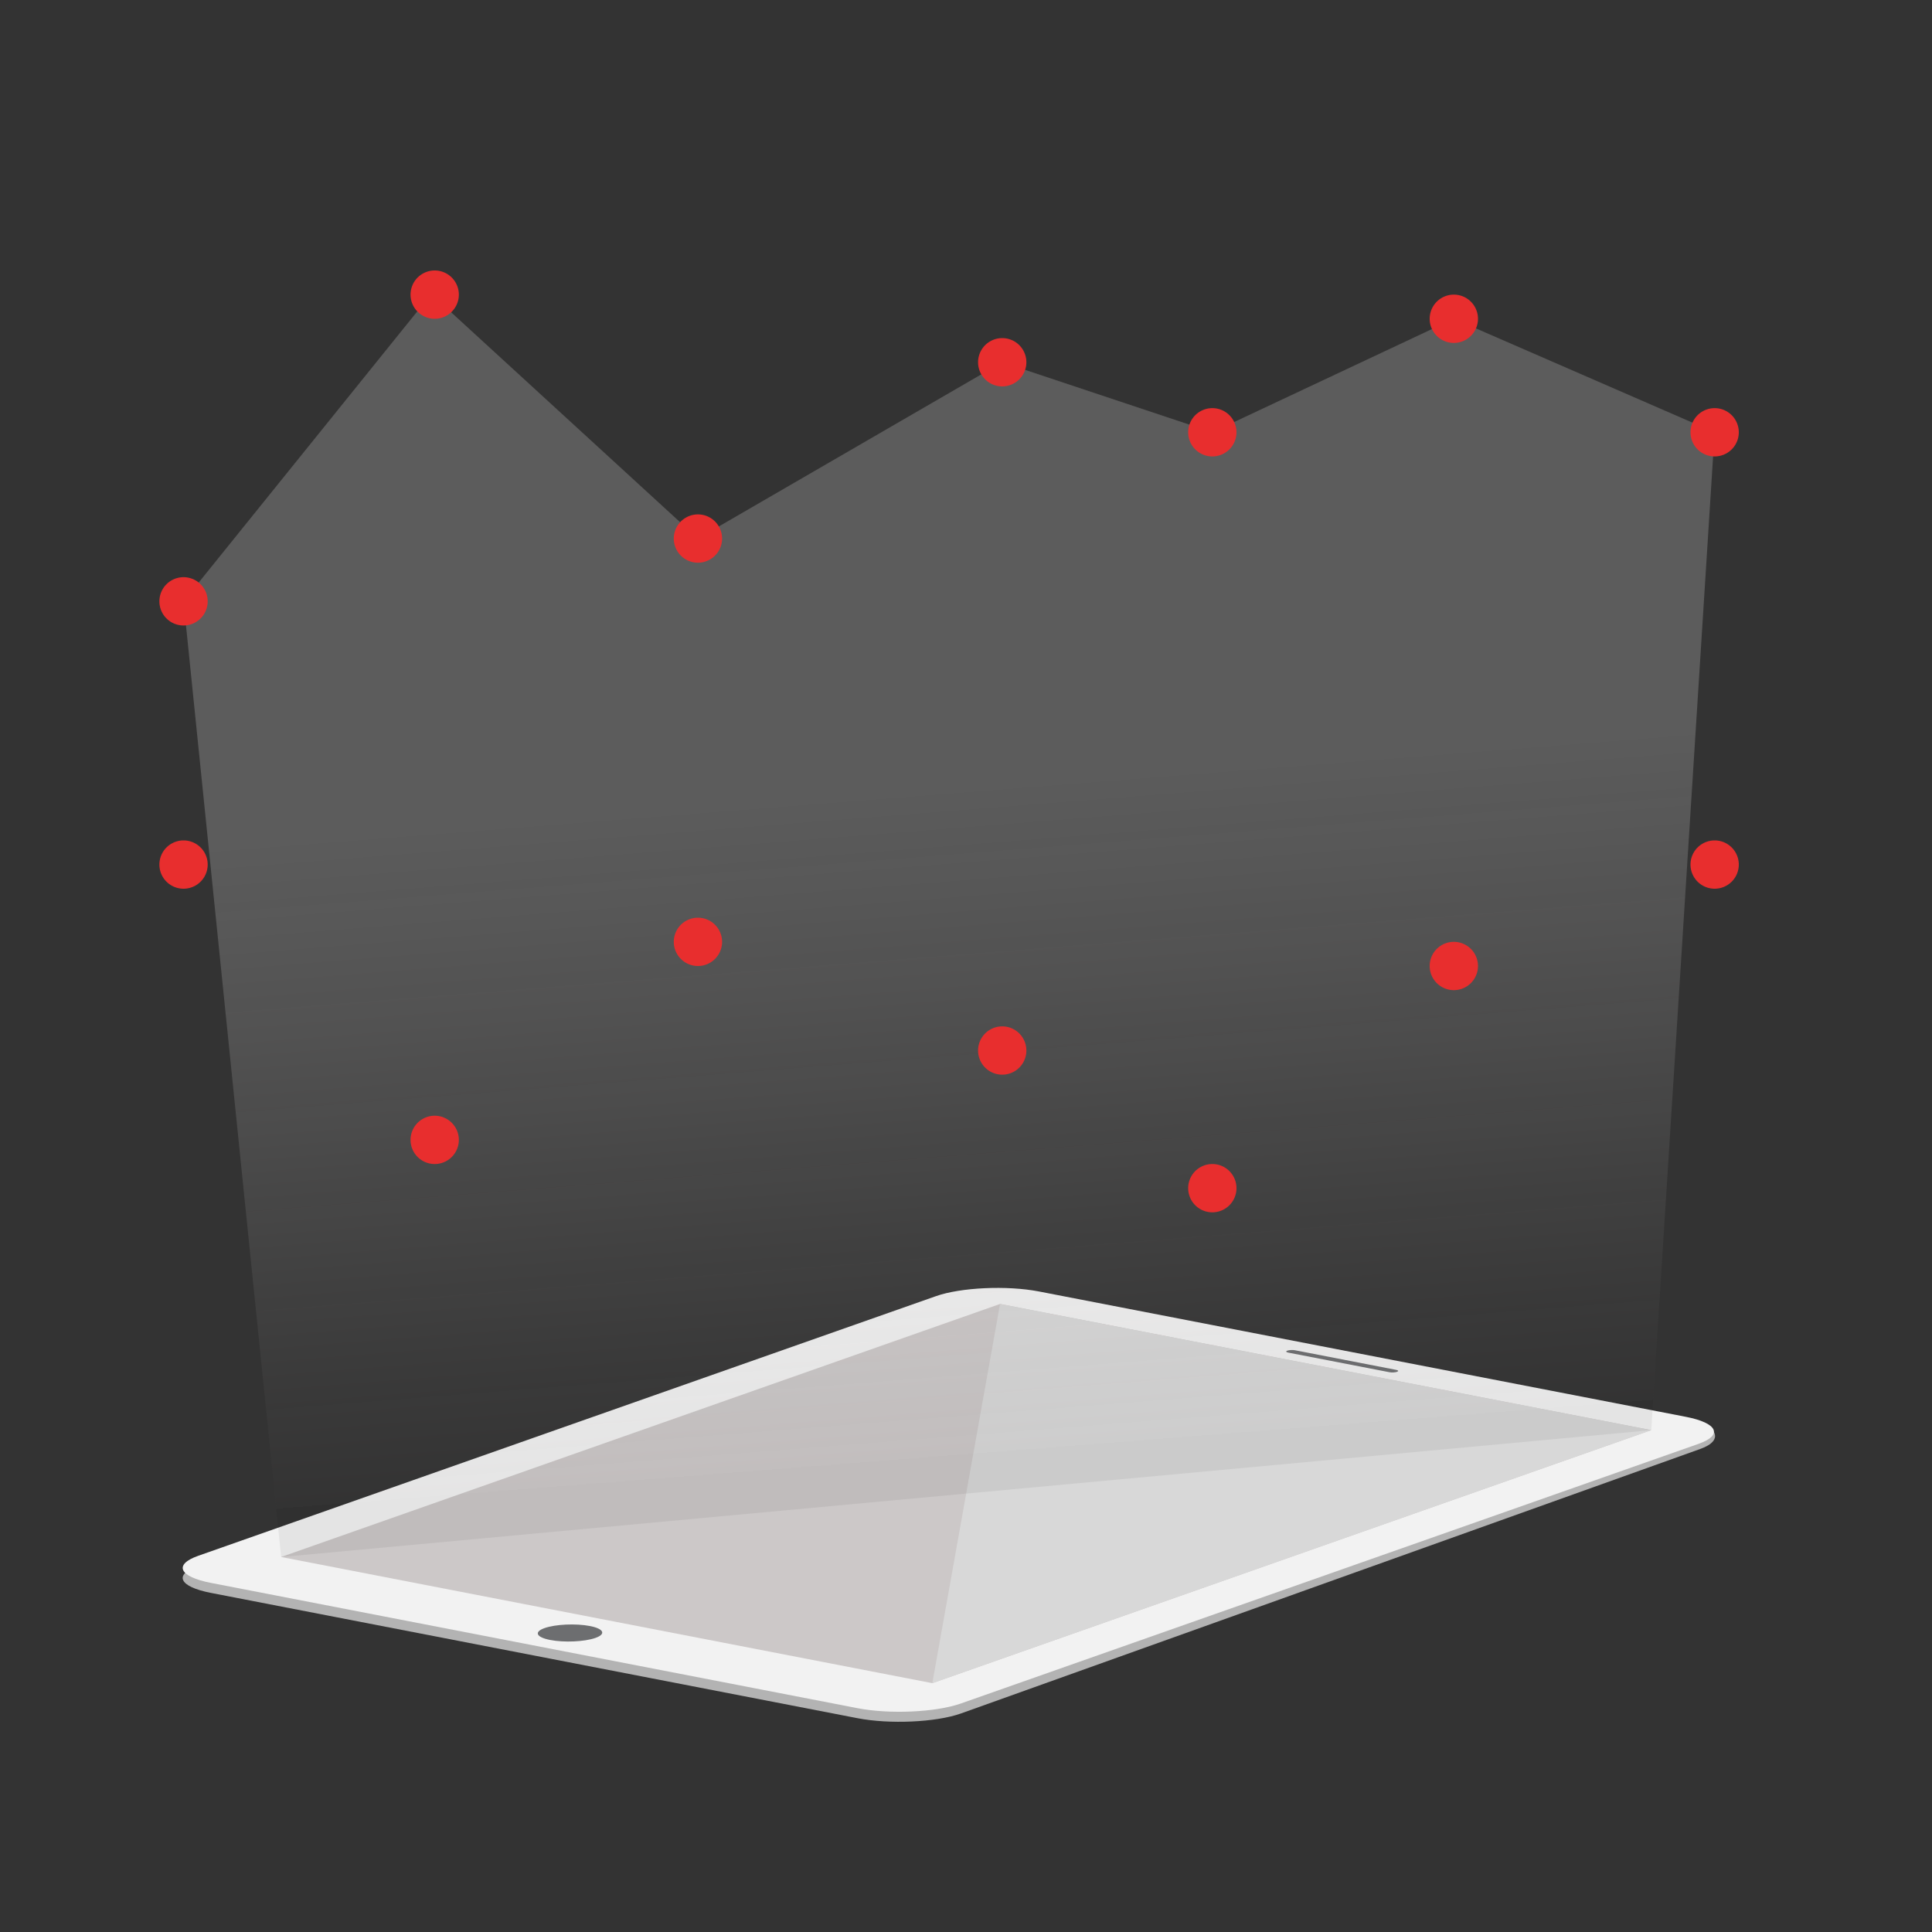 <!--?xml version="1.0" encoding="UTF-8" standalone="no"?-->
<!-- Generator: Adobe Illustrator 16.0.0, SVG Export Plug-In . SVG Version: 6.00 Build 0)  -->

<svg xmlns:dc="http://purl.org/dc/elements/1.1/" xmlns:cc="http://creativecommons.org/ns#" xmlns:rdf="http://www.w3.org/1999/02/22-rdf-syntax-ns#" xmlns:svg="http://www.w3.org/2000/svg" xmlns="http://www.w3.org/2000/svg" xmlns:sodipodi="http://sodipodi.sourceforge.net/DTD/sodipodi-0.dtd" xmlns:inkscape="http://www.inkscape.org/namespaces/inkscape" version="1.1" id="Layer_1" x="0px" y="0px" width="800px" height="800px" viewBox="0 0 800 800" enable-background="new 0 0 800 800" xml:space="preserve" inkscape:version="0.92.0 unknown" sodipodi:docname="strategy_backup.svg" style=""><rect x="0" y="0" width="800" height="800" fill="#333333" stroke="none"/><defs id="defs104"></defs><sodipodi:namedview pagecolor="#ffffff" bordercolor="#666666" borderopacity="1" objecttolerance="10" gridtolerance="10" guidetolerance="10" inkscape:pageopacity="0" inkscape:pageshadow="2" inkscape:window-width="1366" inkscape:window-height="714" id="namedview102" showgrid="false" inkscape:zoom="0.35355339" inkscape:cx="68.072736" inkscape:cy="724.4657" inkscape:window-x="0" inkscape:window-y="0" inkscape:window-maximized="1" inkscape:current-layer="Layer_1"></sodipodi:namedview><g id="g3"><g id="g5"><path fill="#B3B3B3" d="M397.821,709.541c-10.334,3.638-29.45,4.506-42.69,1.938L87.346,659.588    c-13.241-2.563-15.581-7.588-5.262-11.221l305.453-107.508c10.334-3.638,29.43-4.506,42.674-1.943l267.797,48.448    c13.248,2.563,16.32,8.999,5.992,12.636L397.821,709.541z" id="path7" class="zUfEXHXA_0"></path><path fill="#B3B3B3" d="M75.953,647.897c0.159,0.005,634.063-56.182,634.063-56.182" id="path9" class="zUfEXHXA_1"></path><g id="g11"><path fill="#F2F2F2" d="M397.834,705.396c-10.334,3.633-29.45,4.501-42.694,1.935L87.356,655.447     c-13.238-2.567-15.582-7.593-5.26-11.23l305.45-107.503c10.337-3.642,29.435-4.509,42.678-1.943L698,586.658     c13.244,2.566,15.612,7.592,5.278,11.225L397.834,705.396z" id="path13" class="zUfEXHXA_2"></path><path fill="#CCC8C8" id="polygon15" d="M116.406,644.717L414.094,539.942L683.744,592.188L386.056,696.964Z" class="zUfEXHXA_3"></path><path fill="#D8D8D8" id="polygon17" d="M386.056,696.964L683.744,592.188L414.094,539.942Z" class="zUfEXHXA_4"></path><path fill="#6D6E70" d="M227.815,679.076c5.816,1.127,14.213,0.741,18.738-0.845c4.522-1.594,3.5-3.808-2.316-4.935     c-5.793-1.119-14.206-0.736-18.728,0.854C220.984,675.74,222.019,677.953,227.815,679.076z" id="path19" class="zUfEXHXA_5"></path><path fill="#6D6E70" d="M533.453,560.089c-0.966-0.193-1.135-0.561-0.381-0.825l0,0c0.781-0.273,2.19-0.34,3.159-0.156     l41.856,8.116c0.972,0.185,1.149,0.552,0.371,0.825l0,0c-0.759,0.27-2.175,0.336-3.149,0.151L533.453,560.089z" id="path21" class="zUfEXHXA_6"></path></g></g><g id="g23"><path fill="#F6921E" d="M324.775,499.318" id="path25" class="zUfEXHXA_7"></path></g></g><linearGradient id="SVGID_1_" gradientUnits="userSpaceOnUse" x1="368.333" y1="101.682" x2="407.842" y2="601.508"><stop offset="0.448" style="stop-color:#FFFFFF" id="stop28"></stop><stop offset="0.535" style="stop-color:#FBFBFB;stop-opacity:0.896" id="stop30"></stop><stop offset="0.614" style="stop-color:#F1F0F0;stop-opacity:0.803" id="stop32"></stop><stop offset="0.69" style="stop-color:#DFDEDE;stop-opacity:0.713" id="stop34"></stop><stop offset="0.764" style="stop-color:#C5C4C4;stop-opacity:0.625" id="stop36"></stop><stop offset="0.836" style="stop-color:#A4A3A3;stop-opacity:0.539" id="stop38"></stop><stop offset="0.907" style="stop-color:#7C7A7A;stop-opacity:0.454" id="stop40"></stop><stop offset="0.977" style="stop-color:#4D4A4B;stop-opacity:0.372" id="stop42"></stop><stop offset="1" style="stop-color:#3C3839;stop-opacity:0.344" id="stop44"></stop><stop offset="1" style="stop-color:#000000;stop-opacity:0.3" id="stop46"></stop></linearGradient><path style="opacity:0.2;fill:url(#SVGID_1_)" d="M 683.754,592.191 116.414,644.721 75.992,249.004 178.577,121.765 289,223 l 126,-73 87,29 100,-47 c 0,0 108,47 107.992,47.004 z" id="polygon48" inkscape:connector-curvature="0" sodipodi:nodetypes="cccccccccc" class="zUfEXHXA_8"></path><path fill="#E82E2E" id="circle50" d="M66,358A10,10 0,1,1 86,358A10,10 0,1,1 66,358" class="zUfEXHXA_9"></path><path fill="#757474" stroke="#757575" stroke-width="2" stroke-miterlimit="10" id="line52" d="M76,358L180,472" class="zUfEXHXA_10"></path><path fill="none" stroke="#757575" stroke-width="2" stroke-miterlimit="10" id="line54" d="M180,472L289,390" class="zUfEXHXA_11"></path><path fill="none" stroke="#757575" stroke-width="2" stroke-miterlimit="10" id="line56" d="M289,390L415,435" class="zUfEXHXA_12"></path><path fill="none" stroke="#757575" stroke-width="2" stroke-miterlimit="10" id="line58" d="M415,435L502,492" class="zUfEXHXA_13"></path><path fill="none" stroke="#757575" stroke-width="2" stroke-miterlimit="10" id="line60" d="M502,492L602,400" class="zUfEXHXA_14"></path><path fill="none" stroke="#757575" stroke-width="2" stroke-miterlimit="10" id="line62" d="M602,400L710,358" class="zUfEXHXA_15"></path><path fill="#E82E2E" id="circle64" d="M170,472A10,10 0,1,1 190,472A10,10 0,1,1 170,472" class="zUfEXHXA_16"></path><path fill="#E82E2E" id="circle66" d="M279,390A10,10 0,1,1 299,390A10,10 0,1,1 279,390" class="zUfEXHXA_17"></path><path fill="#E82E2E" id="circle68" d="M492,492A10,10 0,1,1 512,492A10,10 0,1,1 492,492" class="zUfEXHXA_18"></path><path fill="#E82E2E" id="circle70" d="M405,435A10,10 0,1,1 425,435A10,10 0,1,1 405,435" class="zUfEXHXA_19"></path><path fill="#E82E2E" id="circle72" d="M592,400A10,10 0,1,1 612,400A10,10 0,1,1 592,400" class="zUfEXHXA_20"></path><path fill="#E82E2E" id="circle74" d="M700,358A10,10 0,1,1 720,358A10,10 0,1,1 700,358" class="zUfEXHXA_21"></path><path fill="none" stroke="#757575" stroke-width="2" stroke-miterlimit="10" id="line76" d="M76,249L180,122" class="zUfEXHXA_22"></path><path fill="none" stroke="#757575" stroke-width="2" stroke-miterlimit="10" id="line78" d="M180,122L289,223" class="zUfEXHXA_23"></path><path fill="none" stroke="#757575" stroke-width="2" stroke-miterlimit="10" id="line80" d="M289,223L415,150" class="zUfEXHXA_24"></path><path fill="none" stroke="#757575" stroke-width="2" stroke-miterlimit="10" id="line82" d="M415,150L502,179" class="zUfEXHXA_25"></path><path fill="none" stroke="#757575" stroke-width="2" stroke-miterlimit="10" id="line84" d="M502,179L602,132" class="zUfEXHXA_26"></path><path fill="none" stroke="#757575" stroke-width="2" stroke-miterlimit="10" id="line86" d="M602,132L710,179" class="zUfEXHXA_27"></path><path fill="#E82E2E" id="circle88" d="M170,122A10,10 0,1,1 190,122A10,10 0,1,1 170,122" class="zUfEXHXA_28"></path><path fill="#E82E2E" id="circle90" d="M66,249A10,10 0,1,1 86,249A10,10 0,1,1 66,249" class="zUfEXHXA_29"></path><path fill="#E82E2E" id="circle92" d="M279,223A10,10 0,1,1 299,223A10,10 0,1,1 279,223" class="zUfEXHXA_30"></path><path fill="#E82E2E" id="circle94" d="M492,179A10,10 0,1,1 512,179A10,10 0,1,1 492,179" class="zUfEXHXA_31"></path><path fill="#E82E2E" id="circle96" d="M405,150A10,10 0,1,1 425,150A10,10 0,1,1 405,150" class="zUfEXHXA_32"></path><path fill="#E82E2E" id="circle98" d="M592,132A10,10 0,1,1 612,132A10,10 0,1,1 592,132" class="zUfEXHXA_33"></path><path fill="#E82E2E" id="circle100" d="M700,179A10,10 0,1,1 720,179A10,10 0,1,1 700,179" class="zUfEXHXA_34"></path><style>.zUfEXHXA_0{stroke-dasharray:1327 1329;stroke-dashoffset:1328;animation:zUfEXHXA_draw_0 4500ms ease-in 0ms infinite,zUfEXHXA_fade 4500ms linear 0ms infinite;}.zUfEXHXA_1{stroke-dasharray:637 639;stroke-dashoffset:638;animation:zUfEXHXA_draw_1 4500ms ease-in 0ms infinite,zUfEXHXA_fade 4500ms linear 0ms infinite;}.zUfEXHXA_2{stroke-dasharray:1325 1327;stroke-dashoffset:1326;animation:zUfEXHXA_draw_2 4500ms ease-in 0ms infinite,zUfEXHXA_fade 4500ms linear 0ms infinite;}.zUfEXHXA_3{stroke-dasharray:1181 1183;stroke-dashoffset:1182;animation:zUfEXHXA_draw_3 4500ms ease-in 0ms infinite,zUfEXHXA_fade 4500ms linear 0ms infinite;}.zUfEXHXA_4{stroke-dasharray:750 752;stroke-dashoffset:751;animation:zUfEXHXA_draw_4 4500ms ease-in 0ms infinite,zUfEXHXA_fade 4500ms linear 0ms infinite;}.zUfEXHXA_5{stroke-dasharray:58 60;stroke-dashoffset:59;animation:zUfEXHXA_draw_5 4500ms ease-in 0ms infinite,zUfEXHXA_fade 4500ms linear 0ms infinite;}.zUfEXHXA_6{stroke-dasharray:95 97;stroke-dashoffset:96;animation:zUfEXHXA_draw_6 4500ms ease-in 0ms infinite,zUfEXHXA_fade 4500ms linear 0ms infinite;}.zUfEXHXA_7{stroke-dasharray:0 2;stroke-dashoffset:1;animation:zUfEXHXA_draw_7 4500ms ease-in 0ms infinite,zUfEXHXA_fade 4500ms linear 0ms infinite;}.zUfEXHXA_8{stroke-dasharray:2161 2163;stroke-dashoffset:2162;animation:zUfEXHXA_draw_8 4500ms ease-in 0ms infinite,zUfEXHXA_fade 4500ms linear 0ms infinite;}.zUfEXHXA_9{stroke-dasharray:63 65;stroke-dashoffset:64;animation:zUfEXHXA_draw_9 4500ms ease-in 0ms infinite,zUfEXHXA_fade 4500ms linear 0ms infinite;}.zUfEXHXA_10{stroke-dasharray:155 157;stroke-dashoffset:156;animation:zUfEXHXA_draw_10 4500ms ease-in 0ms infinite,zUfEXHXA_fade 4500ms linear 0ms infinite;}.zUfEXHXA_11{stroke-dasharray:137 139;stroke-dashoffset:138;animation:zUfEXHXA_draw_11 4500ms ease-in 0ms infinite,zUfEXHXA_fade 4500ms linear 0ms infinite;}.zUfEXHXA_12{stroke-dasharray:134 136;stroke-dashoffset:135;animation:zUfEXHXA_draw_12 4500ms ease-in 0ms infinite,zUfEXHXA_fade 4500ms linear 0ms infinite;}.zUfEXHXA_13{stroke-dasharray:105 107;stroke-dashoffset:106;animation:zUfEXHXA_draw_13 4500ms ease-in 0ms infinite,zUfEXHXA_fade 4500ms linear 0ms infinite;}.zUfEXHXA_14{stroke-dasharray:136 138;stroke-dashoffset:137;animation:zUfEXHXA_draw_14 4500ms ease-in 0ms infinite,zUfEXHXA_fade 4500ms linear 0ms infinite;}.zUfEXHXA_15{stroke-dasharray:116 118;stroke-dashoffset:117;animation:zUfEXHXA_draw_15 4500ms ease-in 0ms infinite,zUfEXHXA_fade 4500ms linear 0ms infinite;}.zUfEXHXA_16{stroke-dasharray:63 65;stroke-dashoffset:64;animation:zUfEXHXA_draw_16 4500ms ease-in 0ms infinite,zUfEXHXA_fade 4500ms linear 0ms infinite;}.zUfEXHXA_17{stroke-dasharray:63 65;stroke-dashoffset:64;animation:zUfEXHXA_draw_17 4500ms ease-in 0ms infinite,zUfEXHXA_fade 4500ms linear 0ms infinite;}.zUfEXHXA_18{stroke-dasharray:63 65;stroke-dashoffset:64;animation:zUfEXHXA_draw_18 4500ms ease-in 0ms infinite,zUfEXHXA_fade 4500ms linear 0ms infinite;}.zUfEXHXA_19{stroke-dasharray:63 65;stroke-dashoffset:64;animation:zUfEXHXA_draw_19 4500ms ease-in 0ms infinite,zUfEXHXA_fade 4500ms linear 0ms infinite;}.zUfEXHXA_20{stroke-dasharray:63 65;stroke-dashoffset:64;animation:zUfEXHXA_draw_20 4500ms ease-in 0ms infinite,zUfEXHXA_fade 4500ms linear 0ms infinite;}.zUfEXHXA_21{stroke-dasharray:63 65;stroke-dashoffset:64;animation:zUfEXHXA_draw_21 4500ms ease-in 0ms infinite,zUfEXHXA_fade 4500ms linear 0ms infinite;}.zUfEXHXA_22{stroke-dasharray:165 167;stroke-dashoffset:166;animation:zUfEXHXA_draw_22 4500ms ease-in 0ms infinite,zUfEXHXA_fade 4500ms linear 0ms infinite;}.zUfEXHXA_23{stroke-dasharray:149 151;stroke-dashoffset:150;animation:zUfEXHXA_draw_23 4500ms ease-in 0ms infinite,zUfEXHXA_fade 4500ms linear 0ms infinite;}.zUfEXHXA_24{stroke-dasharray:146 148;stroke-dashoffset:147;animation:zUfEXHXA_draw_24 4500ms ease-in 0ms infinite,zUfEXHXA_fade 4500ms linear 0ms infinite;}.zUfEXHXA_25{stroke-dasharray:92 94;stroke-dashoffset:93;animation:zUfEXHXA_draw_25 4500ms ease-in 0ms infinite,zUfEXHXA_fade 4500ms linear 0ms infinite;}.zUfEXHXA_26{stroke-dasharray:111 113;stroke-dashoffset:112;animation:zUfEXHXA_draw_26 4500ms ease-in 0ms infinite,zUfEXHXA_fade 4500ms linear 0ms infinite;}.zUfEXHXA_27{stroke-dasharray:118 120;stroke-dashoffset:119;animation:zUfEXHXA_draw_27 4500ms ease-in 0ms infinite,zUfEXHXA_fade 4500ms linear 0ms infinite;}.zUfEXHXA_28{stroke-dasharray:63 65;stroke-dashoffset:64;animation:zUfEXHXA_draw_28 4500ms ease-in 0ms infinite,zUfEXHXA_fade 4500ms linear 0ms infinite;}.zUfEXHXA_29{stroke-dasharray:63 65;stroke-dashoffset:64;animation:zUfEXHXA_draw_29 4500ms ease-in 0ms infinite,zUfEXHXA_fade 4500ms linear 0ms infinite;}.zUfEXHXA_30{stroke-dasharray:63 65;stroke-dashoffset:64;animation:zUfEXHXA_draw_30 4500ms ease-in 0ms infinite,zUfEXHXA_fade 4500ms linear 0ms infinite;}.zUfEXHXA_31{stroke-dasharray:63 65;stroke-dashoffset:64;animation:zUfEXHXA_draw_31 4500ms ease-in 0ms infinite,zUfEXHXA_fade 4500ms linear 0ms infinite;}.zUfEXHXA_32{stroke-dasharray:63 65;stroke-dashoffset:64;animation:zUfEXHXA_draw_32 4500ms ease-in 0ms infinite,zUfEXHXA_fade 4500ms linear 0ms infinite;}.zUfEXHXA_33{stroke-dasharray:63 65;stroke-dashoffset:64;animation:zUfEXHXA_draw_33 4500ms ease-in 0ms infinite,zUfEXHXA_fade 4500ms linear 0ms infinite;}.zUfEXHXA_34{stroke-dasharray:63 65;stroke-dashoffset:64;animation:zUfEXHXA_draw_34 4500ms ease-in 0ms infinite,zUfEXHXA_fade 4500ms linear 0ms infinite;}@keyframes zUfEXHXA_draw{100%{stroke-dashoffset:0;}}@keyframes zUfEXHXA_fade{0%{stroke-opacity:1;}91.111%{stroke-opacity:1;}100%{stroke-opacity:0;}}@keyframes zUfEXHXA_draw_0{4.444%{stroke-dashoffset: 1328}7.096%{ stroke-dashoffset: 0;}100%{ stroke-dashoffset: 0;}}@keyframes zUfEXHXA_draw_1{7.096%{stroke-dashoffset: 638}8.371%{ stroke-dashoffset: 0;}100%{ stroke-dashoffset: 0;}}@keyframes zUfEXHXA_draw_2{8.371%{stroke-dashoffset: 1326}11.019%{ stroke-dashoffset: 0;}100%{ stroke-dashoffset: 0;}}@keyframes zUfEXHXA_draw_3{11.019%{stroke-dashoffset: 1182}13.379%{ stroke-dashoffset: 0;}100%{ stroke-dashoffset: 0;}}@keyframes zUfEXHXA_draw_4{13.379%{stroke-dashoffset: 751}14.879%{ stroke-dashoffset: 0;}100%{ stroke-dashoffset: 0;}}@keyframes zUfEXHXA_draw_5{14.879%{stroke-dashoffset: 59}14.997%{ stroke-dashoffset: 0;}100%{ stroke-dashoffset: 0;}}@keyframes zUfEXHXA_draw_6{14.997%{stroke-dashoffset: 96}15.188%{ stroke-dashoffset: 0;}100%{ stroke-dashoffset: 0;}}@keyframes zUfEXHXA_draw_7{15.188%{stroke-dashoffset: 1}15.19%{ stroke-dashoffset: 0;}100%{ stroke-dashoffset: 0;}}@keyframes zUfEXHXA_draw_8{15.19%{stroke-dashoffset: 2162}19.508%{ stroke-dashoffset: 0;}100%{ stroke-dashoffset: 0;}}@keyframes zUfEXHXA_draw_9{19.508%{stroke-dashoffset: 64}19.636%{ stroke-dashoffset: 0;}100%{ stroke-dashoffset: 0;}}@keyframes zUfEXHXA_draw_10{19.636%{stroke-dashoffset: 156}19.947%{ stroke-dashoffset: 0;}100%{ stroke-dashoffset: 0;}}@keyframes zUfEXHXA_draw_11{19.947%{stroke-dashoffset: 138}20.223%{ stroke-dashoffset: 0;}100%{ stroke-dashoffset: 0;}}@keyframes zUfEXHXA_draw_12{20.223%{stroke-dashoffset: 135}20.492%{ stroke-dashoffset: 0;}100%{ stroke-dashoffset: 0;}}@keyframes zUfEXHXA_draw_13{20.492%{stroke-dashoffset: 106}20.704%{ stroke-dashoffset: 0;}100%{ stroke-dashoffset: 0;}}@keyframes zUfEXHXA_draw_14{20.704%{stroke-dashoffset: 137}20.978%{ stroke-dashoffset: 0;}100%{ stroke-dashoffset: 0;}}@keyframes zUfEXHXA_draw_15{20.978%{stroke-dashoffset: 117}21.211%{ stroke-dashoffset: 0;}100%{ stroke-dashoffset: 0;}}@keyframes zUfEXHXA_draw_16{21.211%{stroke-dashoffset: 64}21.339%{ stroke-dashoffset: 0;}100%{ stroke-dashoffset: 0;}}@keyframes zUfEXHXA_draw_17{21.339%{stroke-dashoffset: 64}21.467%{ stroke-dashoffset: 0;}100%{ stroke-dashoffset: 0;}}@keyframes zUfEXHXA_draw_18{21.467%{stroke-dashoffset: 64}21.595%{ stroke-dashoffset: 0;}100%{ stroke-dashoffset: 0;}}@keyframes zUfEXHXA_draw_19{21.595%{stroke-dashoffset: 64}21.723%{ stroke-dashoffset: 0;}100%{ stroke-dashoffset: 0;}}@keyframes zUfEXHXA_draw_20{21.723%{stroke-dashoffset: 64}21.85%{ stroke-dashoffset: 0;}100%{ stroke-dashoffset: 0;}}@keyframes zUfEXHXA_draw_21{21.85%{stroke-dashoffset: 64}21.978%{ stroke-dashoffset: 0;}100%{ stroke-dashoffset: 0;}}@keyframes zUfEXHXA_draw_22{21.978%{stroke-dashoffset: 166}22.31%{ stroke-dashoffset: 0;}100%{ stroke-dashoffset: 0;}}@keyframes zUfEXHXA_draw_23{22.31%{stroke-dashoffset: 150}22.609%{ stroke-dashoffset: 0;}100%{ stroke-dashoffset: 0;}}@keyframes zUfEXHXA_draw_24{22.609%{stroke-dashoffset: 147}22.903%{ stroke-dashoffset: 0;}100%{ stroke-dashoffset: 0;}}@keyframes zUfEXHXA_draw_25{22.903%{stroke-dashoffset: 93}23.088%{ stroke-dashoffset: 0;}100%{ stroke-dashoffset: 0;}}@keyframes zUfEXHXA_draw_26{23.088%{stroke-dashoffset: 112}23.312%{ stroke-dashoffset: 0;}100%{ stroke-dashoffset: 0;}}@keyframes zUfEXHXA_draw_27{23.312%{stroke-dashoffset: 119}23.55%{ stroke-dashoffset: 0;}100%{ stroke-dashoffset: 0;}}@keyframes zUfEXHXA_draw_28{23.55%{stroke-dashoffset: 64}23.678%{ stroke-dashoffset: 0;}100%{ stroke-dashoffset: 0;}}@keyframes zUfEXHXA_draw_29{23.678%{stroke-dashoffset: 64}23.805%{ stroke-dashoffset: 0;}100%{ stroke-dashoffset: 0;}}@keyframes zUfEXHXA_draw_30{23.805%{stroke-dashoffset: 64}23.933%{ stroke-dashoffset: 0;}100%{ stroke-dashoffset: 0;}}@keyframes zUfEXHXA_draw_31{23.933%{stroke-dashoffset: 64}24.061%{ stroke-dashoffset: 0;}100%{ stroke-dashoffset: 0;}}@keyframes zUfEXHXA_draw_32{24.061%{stroke-dashoffset: 64}24.189%{ stroke-dashoffset: 0;}100%{ stroke-dashoffset: 0;}}@keyframes zUfEXHXA_draw_33{24.189%{stroke-dashoffset: 64}24.317%{ stroke-dashoffset: 0;}100%{ stroke-dashoffset: 0;}}@keyframes zUfEXHXA_draw_34{24.317%{stroke-dashoffset: 64}24.444%{ stroke-dashoffset: 0;}100%{ stroke-dashoffset: 0;}}</style></svg>